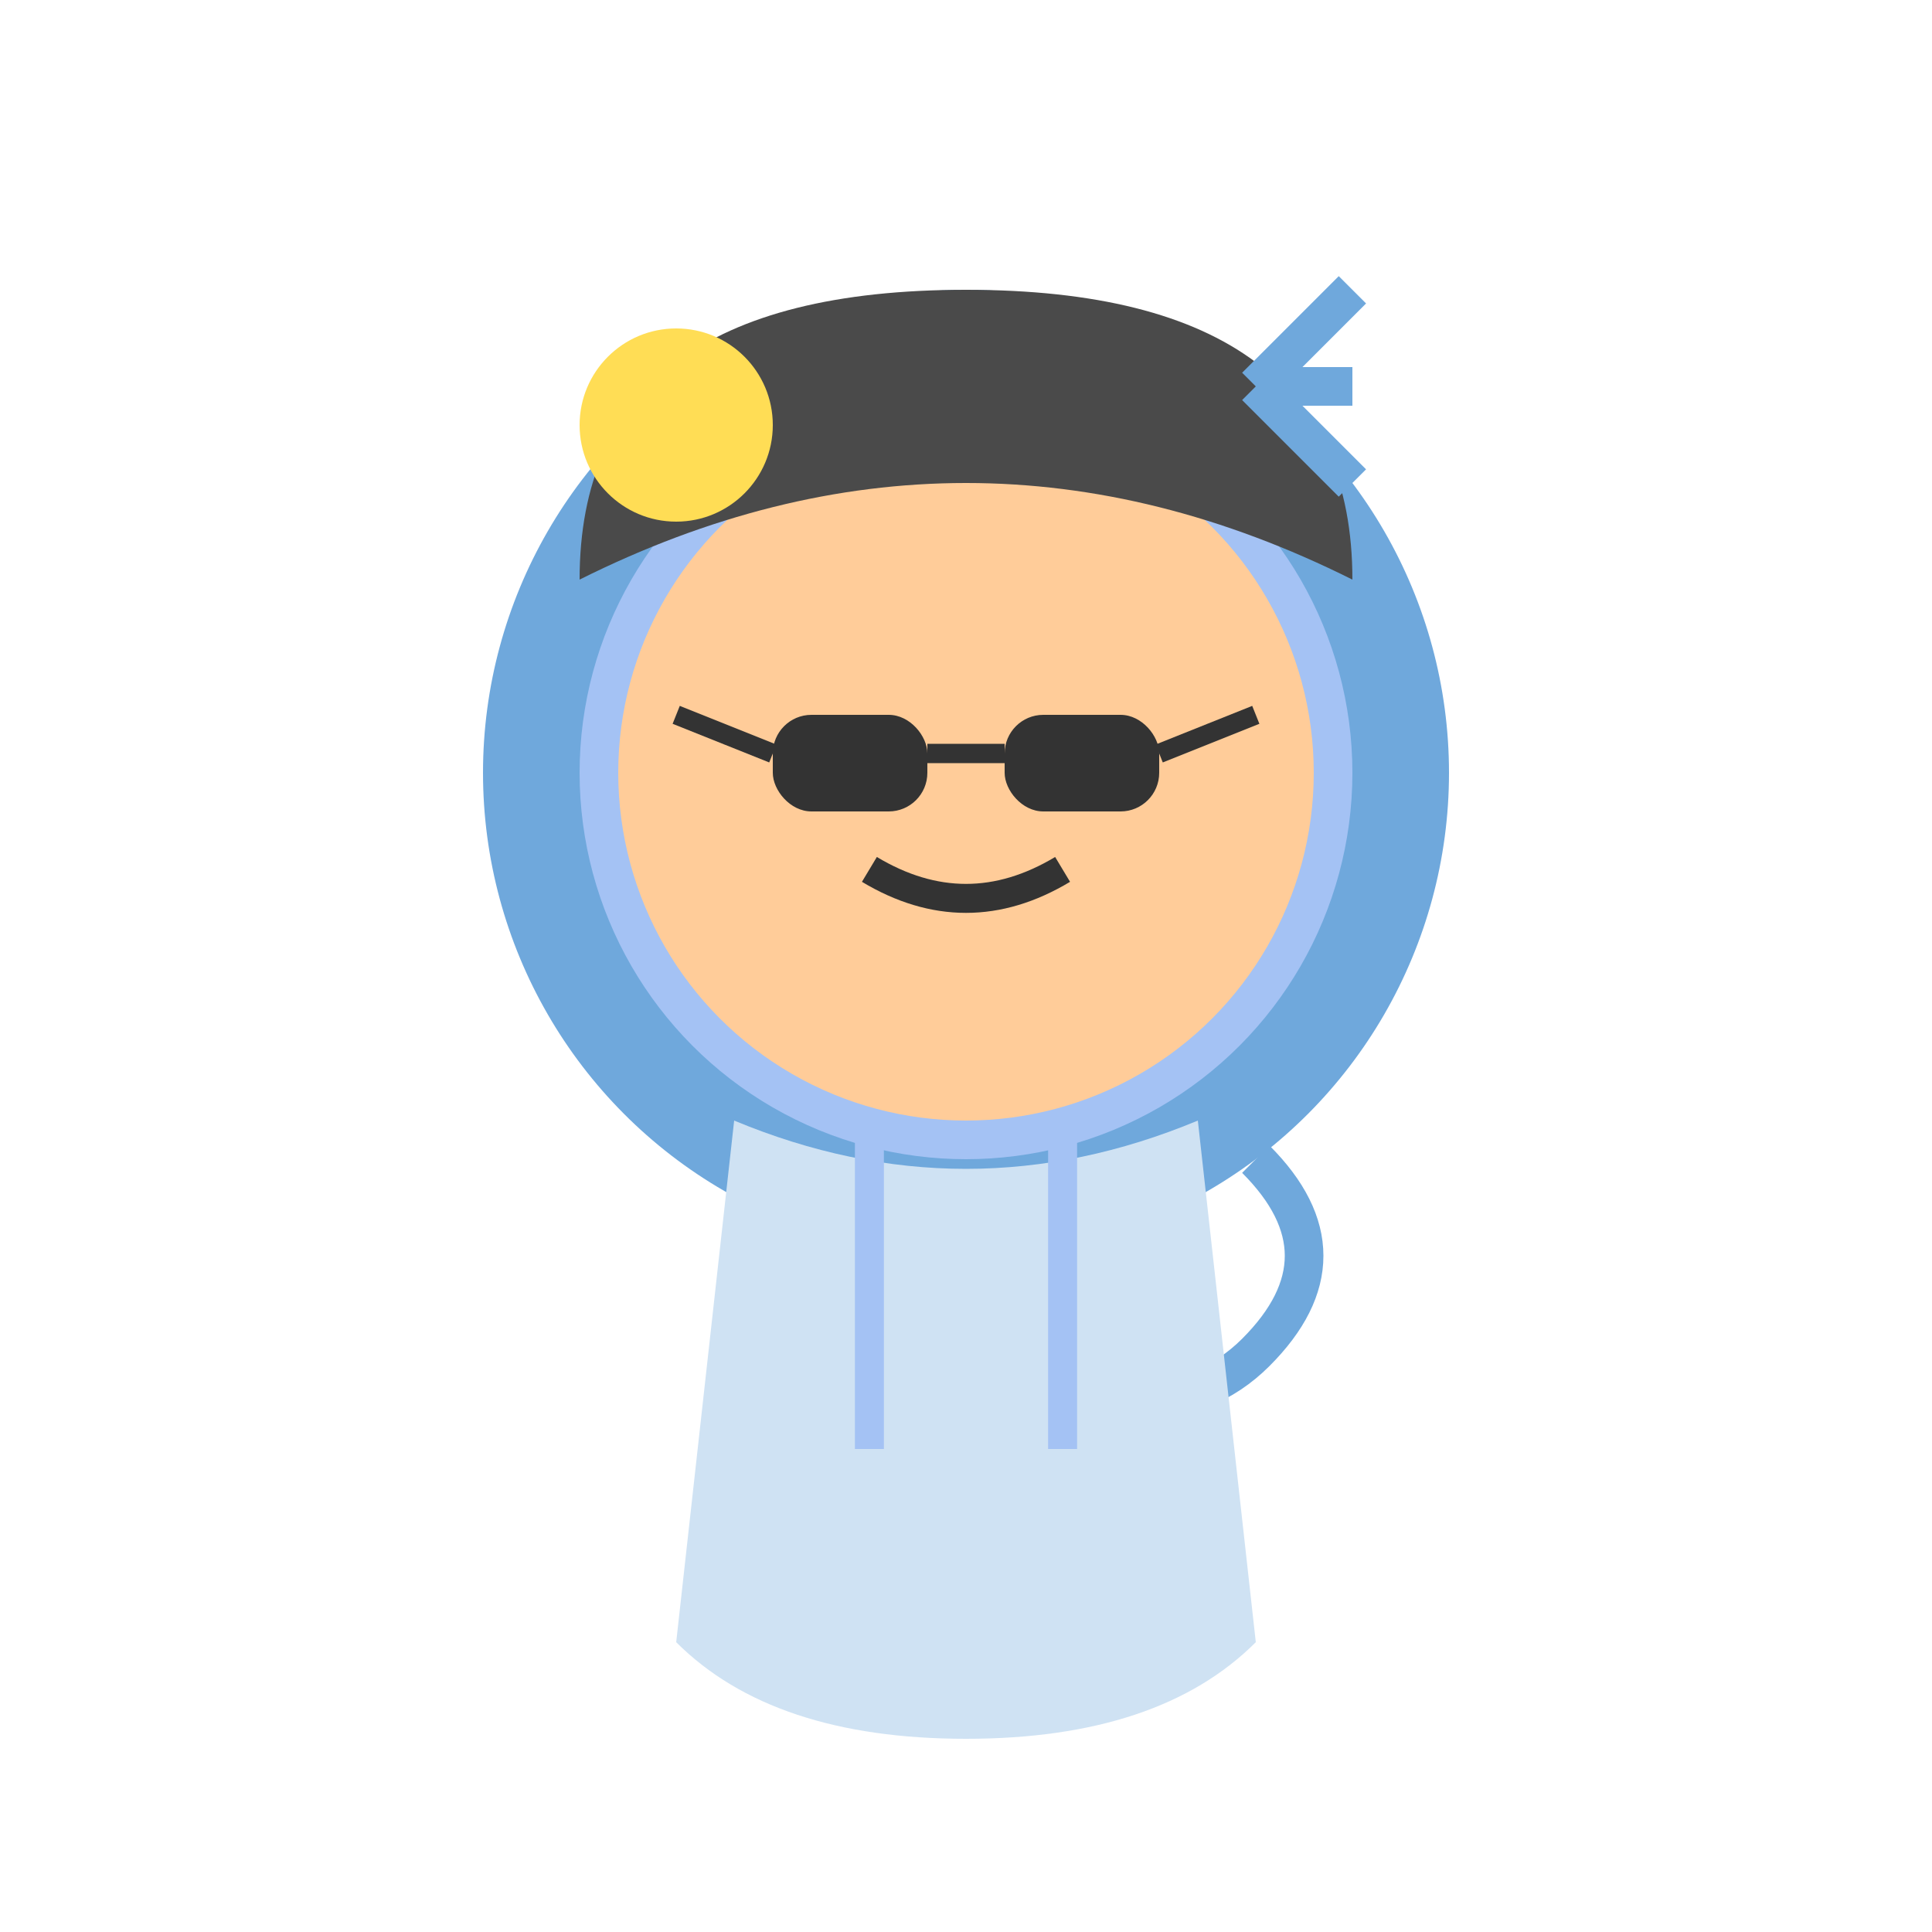 <svg xmlns="http://www.w3.org/2000/svg" viewBox="0 0 100 100" width="100" height="100">
    <circle cx="50" cy="40" r="25" fill="#6fa8dc" />
    <circle cx="50" cy="40" r="20" fill="#a4c2f4" />
    <!-- Face -->
    <circle cx="50" cy="40" r="18" fill="#ffcc99" />
    <!-- Hair -->
    <path d="M30,30 Q40,25 50,25 Q60,25 70,30 Q70,15 50,15 Q30,15 30,30" fill="#4a4a4a" />
    <!-- Glasses -->
    <rect x="40" y="37" width="8" height="5" rx="2" fill="#333" />
    <rect x="52" y="37" width="8" height="5" rx="2" fill="#333" />
    <line x1="48" y1="39" x2="52" y2="39" stroke="#333" stroke-width="1" />
    <line x1="40" y1="39" x2="35" y2="37" stroke="#333" stroke-width="1" />
    <line x1="60" y1="39" x2="65" y2="37" stroke="#333" stroke-width="1" />
    <!-- Mouth -->
    <path d="M45,45 Q50,48 55,45" fill="none" stroke="#333" stroke-width="1.5" />
    <!-- Eyes -->
    <circle cx="44" cy="39" r="1.5" fill="#333" />
    <circle cx="56" cy="39" r="1.5" fill="#333" />
    <!-- Weather symbols -->
    <circle cx="35" cy="22" r="5" fill="#ffdd55" />
    <path d="M65,20 L70,15 M65,20 L70,20 M65,20 L70,25" stroke="#6fa8dc" stroke-width="2" />
    <path d="M50,70 Q60,75 65,70 Q70,65 65,60" fill="none" stroke="#6fa8dc" stroke-width="2" />
    <!-- Weather outfit -->
    <path d="M38,58 Q50,63 62,58 L65,85 L35,85 Z" fill="#cfe2f3" />
    <path d="M45,58 L45,75 M55,58 L55,75" stroke="#a4c2f4" stroke-width="1.5" />
    <path d="M35,85 Q40,90 50,90 Q60,90 65,85" fill="#cfe2f3" />
  </svg>